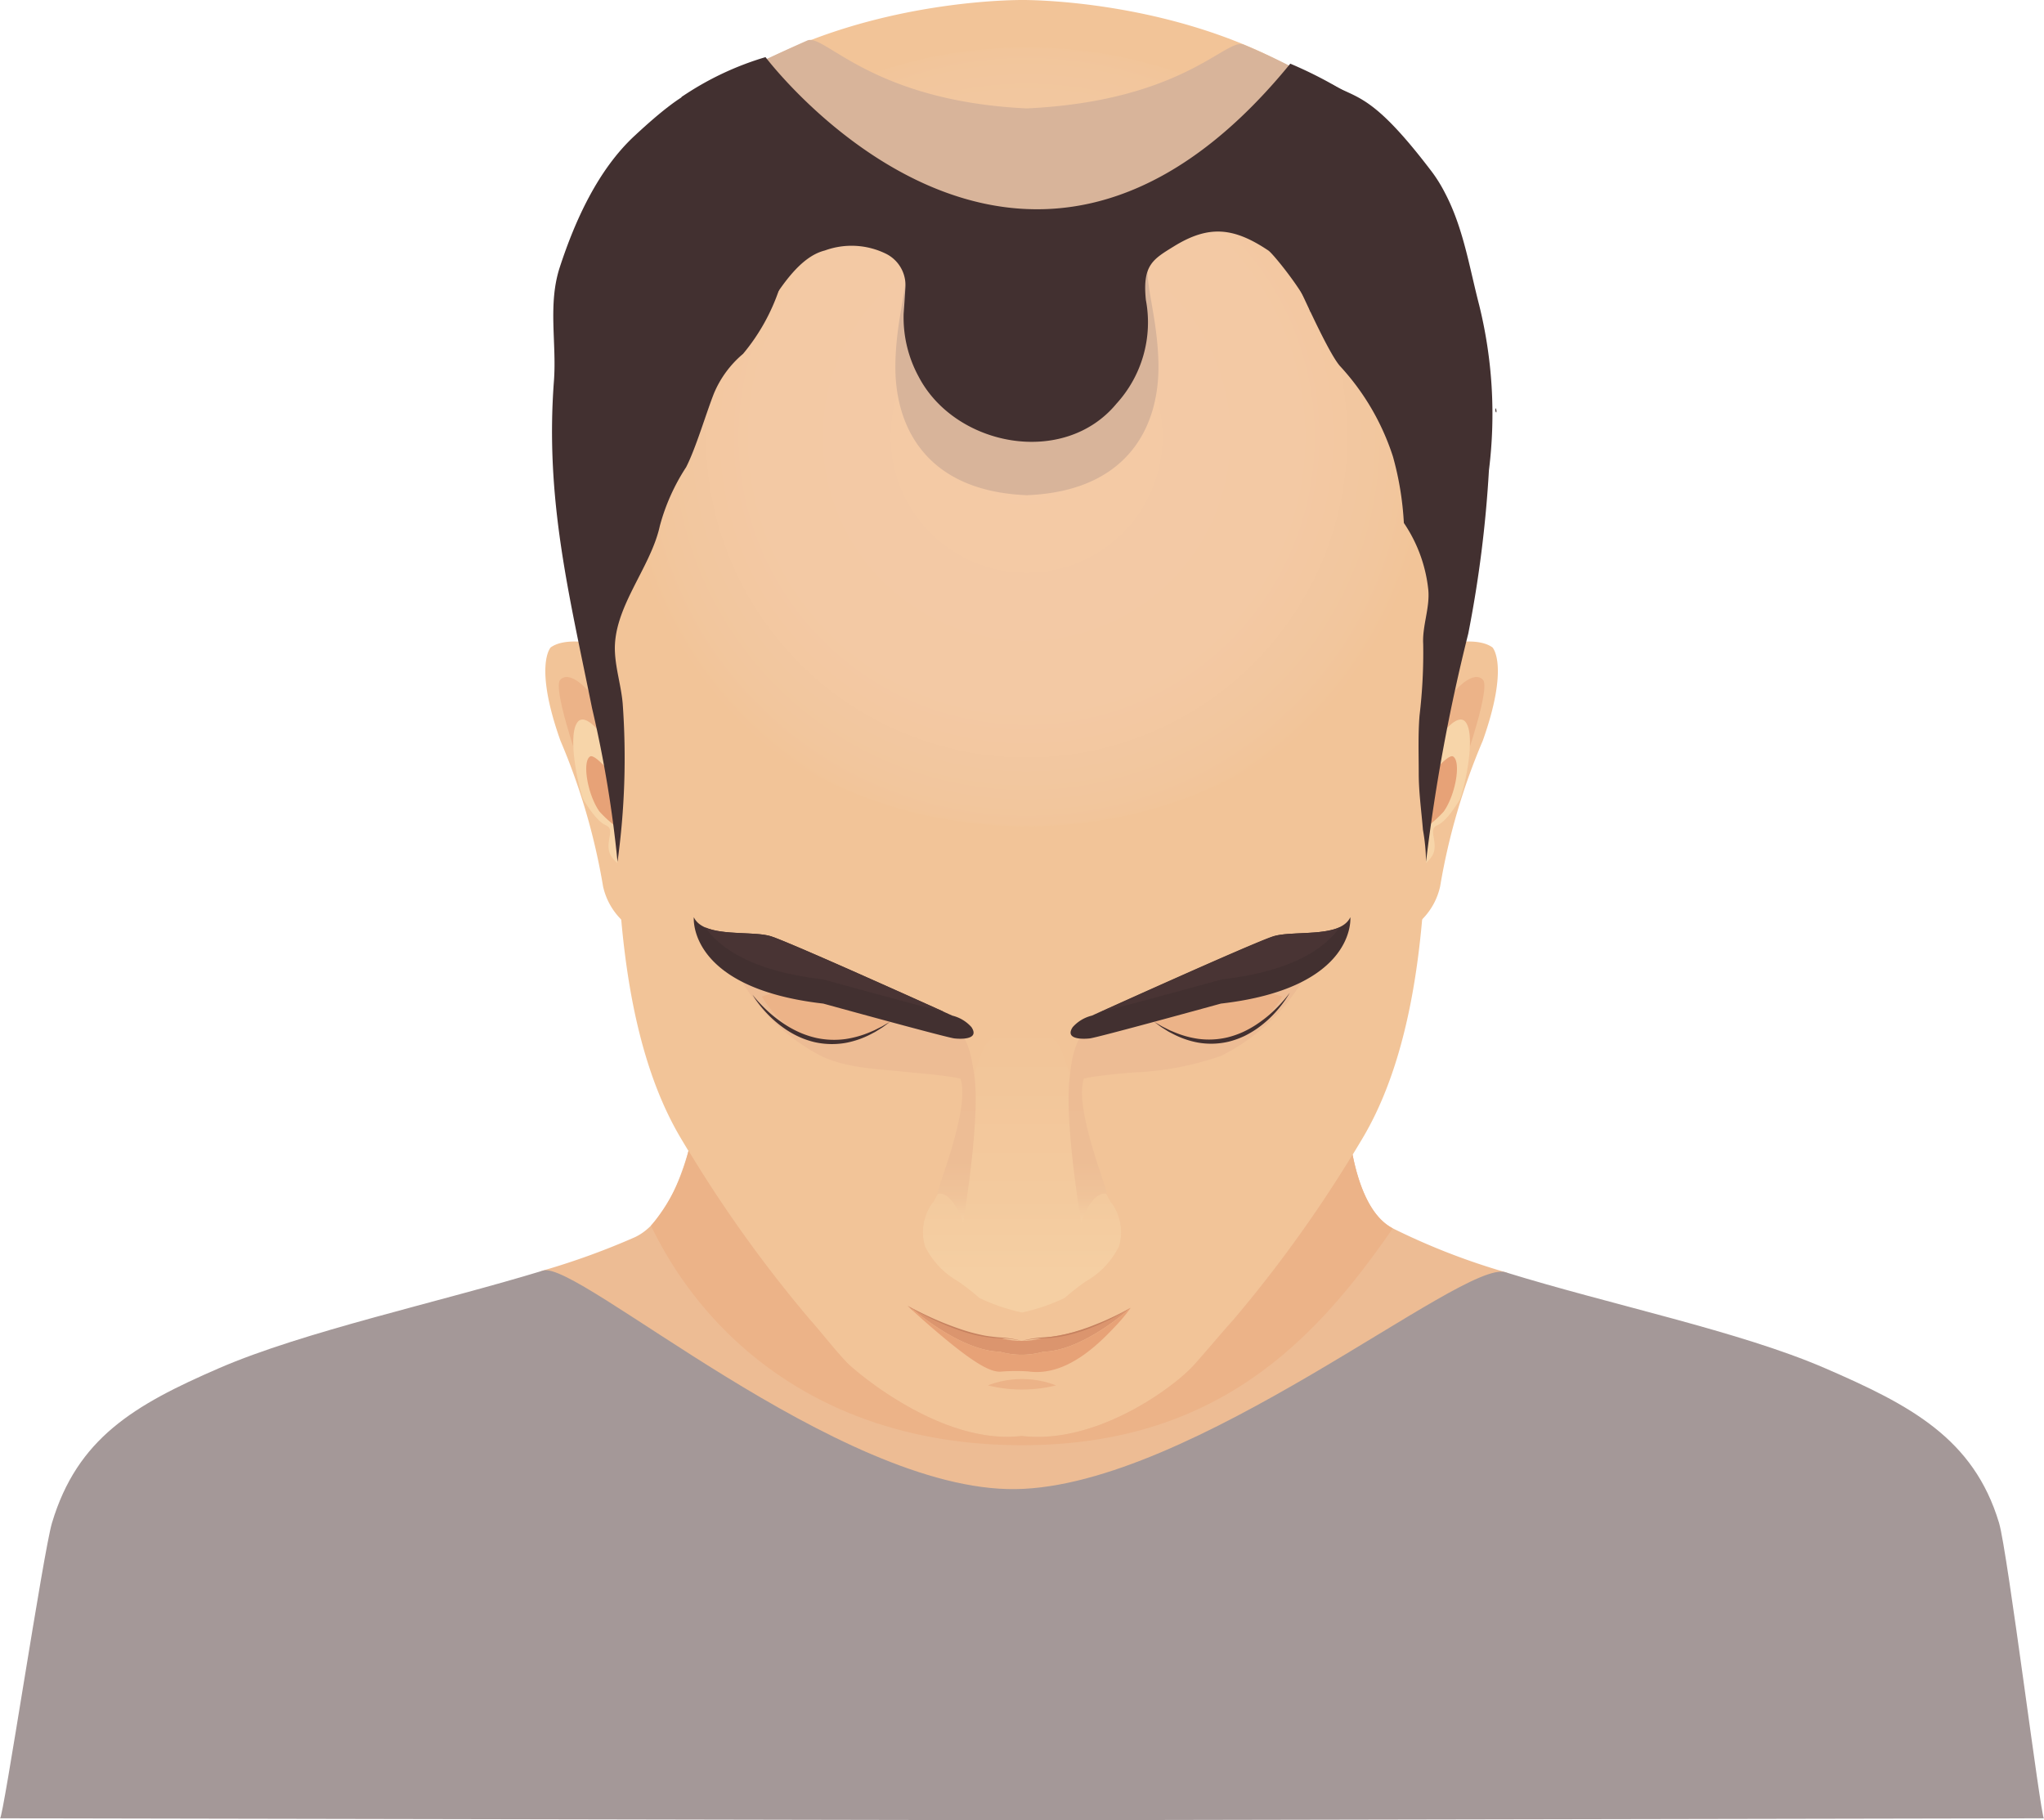 <svg xmlns="http://www.w3.org/2000/svg" xmlns:xlink="http://www.w3.org/1999/xlink" width="132.109" height="117.643" viewBox="0 0 132.109 117.643">
    <defs>
        <linearGradient id="linear-gradient" x1=".5" x2=".5" y1="1" gradientUnits="objectBoundingBox">
            <stop offset=".128" stop-color="#f5cfa3"/>
            <stop offset=".406" stop-color="#f3ca9e"/>
            <stop offset="1" stop-color="#f2c498"/>
        </linearGradient>
        <linearGradient id="linear-gradient-2" x1=".5" x2=".5" y2="1" gradientUnits="objectBoundingBox">
            <stop offset="0" stop-color="#edbc94"/>
            <stop offset=".628" stop-color="#edbd95"/>
            <stop offset=".854" stop-color="#f0c49a"/>
            <stop offset="1" stop-color="#f5cfa3"/>
        </linearGradient>
        <linearGradient id="linear-gradient-3" x1=".5" x2=".5" y1="0" y2="1" xlink:href="#linear-gradient-2"/>
        <radialGradient id="radial-gradient" cx=".5" cy=".5" r=".524" gradientTransform="matrix(.914 0 0 1 .043 0)" gradientUnits="objectBoundingBox">
            <stop offset="0" stop-color="#f4caa6"/>
            <stop offset=".668" stop-color="#f3c9a4"/>
            <stop offset=".908" stop-color="#f2c69d"/>
            <stop offset="1" stop-color="#f2c498"/>
        </radialGradient>
        <style>
            .cls-1{fill:#edbc94}.cls-3{fill:#f2c498}.cls-4{fill:#ecb388}.cls-5{fill:#f7d5a9}.cls-6{fill:#e7a277}.cls-8{fill:#c68260}.cls-10{fill:#423030}.cls-11{fill:#493434}
        </style>
    </defs>
    <g id="Group_334" transform="translate(-648.622 -361.308)">
        <g id="Group_193">
            <g id="Group_182">
                <path id="Path_486" d="M745.92 443.532a43.631 43.631 0 0 1-7.306-2.848c-3.01-1.6-2.986-8.811-2.986-8.811-1.082-2.562-41.709-.063-41.709-.063s-.911 7.911-4.27 9.464a47.924 47.924 0 0 1-5.925 2.15c-3.363 1.026 13.7 15.019 30.865 15.058 17.338.04 34.772-13.882 31.331-14.95z" class="cls-1"/>
            </g>
            <g id="Group_183">
                <path id="Path_487" fill="#a49898" d="M777.825 459.734c-1.644-5.467-5.741-7.613-11.254-10s-13.8-4.081-20.651-6.2c-2.76-.855-20.213 13.865-31.658 14.018s-28.285-14.812-30.538-14.125c-6.761 2.061-15.459 3.932-20.942 6.308-5.512 2.388-9.161 4.534-10.8 10-.555 1.847-3.15 19.093-3.356 19.093l65.8.123h.5l65.8-.123c-.199-.001-2.346-17.247-2.901-19.094z"/>
            </g>
            <g id="Group_184">
                <path id="Path_488" d="M745.086 403.153c-.891-.651-2.81-.365-3.818.069-.005.262-.01.524-.018.786q-.02.758-.056 1.513-.079 1.716-.239 3.424-.08.854-.178 1.7c-.024.21-.05.42-.076.63-.279 1.872-.53 3.333-.61 3.964a67.67 67.67 0 0 1-1.559 6.635 4.346 4.346 0 0 0 3.17-3.275 41.468 41.468 0 0 1 2.756-9.418c1.733-4.881.628-6.028.628-6.028z" class="cls-3"/>
                <path id="Path_489" d="M743.328 410.467s1.628-4.683 1.146-5.217c-.782-.868-2.8 1.459-3.5 3.553q-.08.854-.178 1.7c1.418-3.381 3.173-2.77 2.532-.036z" class="cls-4"/>
                <path id="Path_490" d="M739.837 417.684s1.292-.569 1.474-1.359-.388-1.433.212-1.682 1.224-1.309 1.425-1.609 1.115-3.965.434-5.012-2.6 2.16-2.6 2.16z" class="cls-5"/>
                <path id="Path_491" d="M740.629 411.845c.177-.056 1.557-1.871 1.915-1.641.521.335.162 2.467-.611 3.557a7.737 7.737 0 0 1-1.842 1.482z" class="cls-6"/>
            </g>
            <g id="Group_185">
                <path id="Path_492" d="M684.214 403.153c.892-.651 2.811-.365 3.819.069.005.262.01.524.018.786q.02.758.056 1.513.081 1.716.239 3.424.079.854.178 1.7c.024.21.05.42.076.63.279 1.872.53 3.333.61 3.964a67.687 67.687 0 0 0 1.559 6.635 4.348 4.348 0 0 1-3.169-3.274 41.443 41.443 0 0 0-2.755-9.418c-1.735-4.882-.631-6.029-.631-6.029z" class="cls-3"/>
                <path id="Path_493" d="M685.973 410.467s-1.628-4.683-1.146-5.217c.782-.868 2.8 1.459 3.5 3.553q.079.854.178 1.7c-1.418-3.381-3.173-2.77-2.532-.036z" class="cls-4"/>
                <path id="Path_494" d="M689.464 417.684s-1.292-.569-1.474-1.359.388-1.433-.213-1.682-1.223-1.309-1.424-1.609-1.115-3.965-.434-5.012 2.595 2.16 2.595 2.16z" class="cls-5"/>
                <path id="Path_495" d="M688.672 411.845c-.178-.056-1.557-1.871-1.915-1.641-.521.335-.162 2.467.611 3.557a7.738 7.738 0 0 0 1.842 1.482z" class="cls-6"/>
            </g>
            <path id="Path_496" d="M743.5 385.02c-.521-23.779-28.107-23.718-28.843-23.712s-28.322-.067-28.843 23.712c-.364 16.57-.086 16.01.48 18.744s1.87 8.865 2.136 11.962.257 12.635 4.262 19.258a85.8 85.8 0 0 0 8.289 11.631c.6.651 1.938 2.374 2.562 2.937 1.21 1.091 6.337 5.142 11.114 4.563 4.777.579 9.77-3.093 11.113-4.563.567-.621 1.965-2.286 2.563-2.937a85.8 85.8 0 0 0 8.289-11.631c4.005-6.623 3.994-16.16 4.261-19.258s1.57-9.228 2.137-11.962.848-2.174.48-18.744z" class="cls-3"/>
            <path id="Path_497" d="M711.548 431.445s.3-3.76-2.567-4.835-12.471-2.445-12.87-2.732c.226.163.483.921.644 1.159a12.918 12.918 0 0 0 5.052 4.578c1.781.79 3.769.783 5.717 1.011.448.053 4.04.281 4.024.819z" class="cls-1"/>
            <g id="Group_187">
                <path id="Path_498" fill="#db956e" d="M713.249 448.673a5.144 5.144 0 0 0 2.806 0c2.611-.056 5.644-2.84 5.644-2.84a13.644 13.644 0 0 1-5.644 1.943 5.144 5.144 0 0 1-2.806 0c-2.611-.057-5.965-2.071-5.965-2.071.146.137.288.268.427.4a1.181 1.181 0 0 0-.2-.268s3.127 2.78 5.738 2.836z"/>
                <path id="Path_499" d="M713.327 449.957a12.275 12.275 0 0 1 1.754-.012c2.46.352 4.558-1.771 5.7-2.993a10.293 10.293 0 0 0 .92-1.119s-3.033 2.784-5.644 2.84a5.144 5.144 0 0 1-2.806 0c-2.611-.056-5.742-2.84-5.742-2.84a1.181 1.181 0 0 1 .2.268q.414.379.79.708c2.863 2.499 4.101 3.218 4.828 3.148z" class="cls-6"/>
                <g id="Group_186">
                    <path id="Path_500" d="M713.528 447.767a11.226 11.226 0 0 1-1.226-.131 11.456 11.456 0 0 1-1.461-.376 20.708 20.708 0 0 1-2.542-1.035c-.318-.152-.571-.283-.746-.375s-.269-.145-.269-.145.092.059.262.159.417.241.73.4a16.424 16.424 0 0 0 2.535 1.085 8.432 8.432 0 0 0 2.713.462c.35.025.632.068.826.1s.3.055.3.055-.106-.028-.3-.07a7.779 7.779 0 0 0-.822-.129z" class="cls-8"/>
                    <path id="Path_501" d="M721.443 445.975c-.166.089-.406.217-.71.363-.15.075-.318.15-.5.235s-.373.167-.58.249-.422.169-.648.255c-.113.043-.23.08-.347.122-.06.02-.118.042-.179.061l-.182.056-.182.056-.091.028-.09.024-.356.093c-.117.03-.234.051-.347.075l-.169.036c-.055.011-.111.017-.166.026l-.32.048c-.1.013-.2.017-.3.026l-.285.021c-.092.007-.181.011-.265.023a7.709 7.709 0 0 0-.788.132c-.184.04-.285.067-.285.067s.1-.021.288-.052.455-.072.79-.1c.083-.008.171-.009.262-.013l.287-.013c.099-.005.2-.007.308-.017l.325-.041c.055-.008.112-.013.168-.023l.171-.033c.115-.023.233-.043.351-.071l.361-.092.091-.023.092-.028.183-.056.184-.057c.061-.019.12-.041.179-.062.119-.043.236-.082.35-.126.225-.089.444-.174.648-.267s.4-.181.575-.265.343-.171.491-.252c.3-.158.533-.3.7-.394s.248-.155.248-.155-.096.055-.262.144z" class="cls-8"/>
                </g>
            </g>
            <path id="Path_502" fill="url(#linear-gradient)" d="M720.373 438.942c-.154-.279-.315-.567-.457-.873-.136-.291-.261-.523-.37-.727a5.983 5.983 0 0 1-.576-1.365c-.027-.1-.232-1.094-.319-1.52a28.382 28.382 0 0 0-1.516-5.492 3.842 3.842 0 0 0-2.366-1.457v-.026l-.061.012-.059-.012v.025a3.922 3.922 0 0 0-2.43 1.458 28.382 28.382 0 0 0-1.516 5.492c-.087.426-.292 1.425-.319 1.52a5.937 5.937 0 0 1-.576 1.365c-.109.2-.233.436-.369.727-.143.306-.3.594-.459.873a3.215 3.215 0 0 0-.569 2.919 5.284 5.284 0 0 0 2.143 2.265 16.172 16.172 0 0 1 1.377 1.078 12.691 12.691 0 0 0 2.682.919.192.192 0 0 0 .128 0 12.666 12.666 0 0 0 2.682-.919 16.164 16.164 0 0 1 1.378-1.078 5.288 5.288 0 0 0 2.142-2.265 3.213 3.213 0 0 0-.57-2.919z"/>
            <path id="Path_503" d="M717.795 431.445s-.3-3.76 2.568-4.835 12.478-2.445 12.876-2.732c-.226.163-.483.921-.644 1.159a12.788 12.788 0 0 1-5.054 4.514 19.47 19.47 0 0 1-5.72 1.075c-.448.053-4.042.281-4.026.819z" class="cls-1"/>
            <g id="Group_189">
                <path id="Path_504" d="M697.86 425.714s2.936 5.378 8.288 1.636c0 0-4.718-2.918-8.288-1.636z" class="cls-4"/>
                <g id="Group_188">
                    <path id="Path_505" d="M706.148 427.35l-.325.24c-.053.037-.11.082-.176.126l-.218.136-.254.156-.295.155a5.884 5.884 0 0 1-1.558.541 5.125 5.125 0 0 1-2.033-.036 5.6 5.6 0 0 1-1-.337 6.021 6.021 0 0 1-.857-.476 7.233 7.233 0 0 1-1.256-1.065 7.694 7.694 0 0 1-.7-.856c-.148-.214-.218-.34-.218-.34s.085.116.254.312a9.467 9.467 0 0 0 .763.781 8.305 8.305 0 0 0 1.284.961 6.71 6.71 0 0 0 .838.428 6.061 6.061 0 0 0 .955.309 5.44 5.44 0 0 0 1.928.077 6.451 6.451 0 0 0 1.537-.431l.3-.128c.094-.044.181-.09.263-.131l.228-.114c.07-.037.131-.075.187-.107z" class="cls-10"/>
                </g>
                <path id="Path_506" d="M710.319 428.424s1.717.208 1.09-.732a2.424 2.424 0 0 0-1.236-.742s-10.432-4.722-11.719-5.126-4.348.137-4.989-1.236c0 0-.432 4.577 8.367 5.584 0 0 7.996 2.206 8.487 2.252z" class="cls-10"/>
                <path id="Path_507" d="M701.832 424.612s5.794 1.6 7.82 2.1c-2.123-.959-10.084-4.541-11.2-4.891-1-.315-3.072-.058-4.246-.573.93 1.322 3.004 2.835 7.626 3.364z" class="cls-11"/>
            </g>
            <g id="Group_191">
                <path id="Path_508" d="M731.5 425.714s-2.936 5.378-8.288 1.636c.004 0 4.721-2.918 8.288-1.636z" class="cls-4"/>
                <g id="Group_190">
                    <path id="Path_509" d="M723.216 427.35l.347.2c.056.032.117.07.186.106l.227.114.261.13.3.126a6.23 6.23 0 0 0 1.531.424 5.21 5.21 0 0 0 1.914-.1 6.018 6.018 0 0 0 .943-.326 6.734 6.734 0 0 0 .822-.447 8.159 8.159 0 0 0 1.252-.99 9.494 9.494 0 0 0 .739-.8c.163-.2.245-.317.245-.317s-.067.127-.209.344a7.83 7.83 0 0 1-.67.87 7.175 7.175 0 0 1-1.221 1.093 6.186 6.186 0 0 1-.841.495 5.546 5.546 0 0 1-.99.356 4.936 4.936 0 0 1-2.023.06 5.727 5.727 0 0 1-1.552-.533l-.3-.154c-.09-.053-.173-.107-.252-.155l-.217-.136c-.066-.044-.122-.088-.175-.126z" class="cls-10"/>
                </g>
                <path id="Path_510" d="M719.044 428.424s-1.717.208-1.089-.732a2.424 2.424 0 0 1 1.236-.742s10.431-4.722 11.718-5.126 4.349.137 4.989-1.236c0 0 .433 4.577-8.366 5.584 0 0-7.996 2.206-8.488 2.252z" class="cls-10"/>
                <path id="Path_511" d="M727.578 424.612s-5.794 1.6-7.82 2.1c2.123-.959 10.084-4.541 11.2-4.891 1-.315 3.073-.058 4.247-.573-.931 1.322-3.005 2.835-7.627 3.364z" class="cls-11"/>
            </g>
            <path id="Path_512" d="M712.475 450.847a9.1 9.1 0 0 0 4.4 0 6.127 6.127 0 0 0-4.4 0z" class="cls-4"/>
            <path id="Path_513" fill="url(#linear-gradient-2)" d="M720.184 438.488s-.847-.43-1.684 1.811c0 0-1.473-8.608-.453-10.466 0 0 2.626.273 1.354.505-2.22.403.599 7.234.783 8.15z"/>
            <path id="Path_514" fill="url(#linear-gradient-3)" d="M709.189 438.488s.847-.43 1.684 1.811c0 0 1.473-8.608.452-10.466 0 0-2.625.273-1.353.505 2.22.403-.597 7.234-.783 8.15z"/>
            <path id="Path_515" fill="url(#radial-gradient)" d="M742.524 389.541c0 13.9-12.335 25.168-27.55 25.168s-27.549-11.268-27.549-25.168 12.334-25.168 27.549-25.168 27.55 11.268 27.55 25.168z"/>
            <path id="Path_516" d="M725.774 449.552c-1.343 1.47-6.336 5.142-11.113 4.563-4.777.579-9.9-3.472-11.114-4.563-.624-.563-1.964-2.286-2.562-2.937a84.587 84.587 0 0 1-7.861-10.932 11.553 11.553 0 0 1-2.428 4.841c3.512 7.321 11.225 14.19 23.981 14.19 12.663 0 19.029-6.869 23.964-14.017l-.027-.013c-1.441-.764-2.187-2.816-2.572-4.748a84.253 84.253 0 0 1-7.705 10.679c-.598.651-1.996 2.316-2.563 2.937z" class="cls-4"/>
            <g id="Group_192">
                <path id="Path_517" fill="#d8b49a" d="M734.678 367.043a45.806 45.806 0 0 0-5.7-2.861c-1.142-.4-3.91 3.653-13.98 4.133h-.024c-10.071-.48-13.075-4.88-14.18-4.388-1.9.842-3.231 1.486-5.474 2.508l-.026.012c.371 3.5 2.246 9.688 3.7 13.527.221-3.261 3.755-5.261 7.1-3.3 2.173 1.273.495 3.731.4 8.082-.093 4.184 2.04 8.307 8.5 8.558 6.461-.251 8.594-4.374 8.5-8.558-.1-4.351-1.775-6.809.4-8.082 3.343-1.96 7.287-.223 8.2 2.119a33.891 33.891 0 0 0 2.584-11.75z"/>
                <path id="Path_518" d="M745.3 387.69l-.029.138c.019.048.037.1.057.144a.561.561 0 0 0-.028-.282z" class="cls-10"/>
                <path id="Path_519" d="M745.3 387.69l-.029.138c.019.048.037.1.057.144a.561.561 0 0 0-.028-.282z" class="cls-10"/>
                <path id="Path_520" d="M744.215 380.986c-.628-2.423-1.017-4.952-2.192-7.191a9.488 9.488 0 0 0-.81-1.323c-3.871-5.116-4.863-4.765-6.527-5.718-.261 4.5-2.865 11.7-2.572 12.175s2.262 5.062 3.11 6.032a15.746 15.746 0 0 1 3.428 5.858 19.827 19.827 0 0 1 .705 4.287 9.436 9.436 0 0 1 1.582 4.345c.1 1.17-.4 2.321-.332 3.491a34.408 34.408 0 0 1-.237 4.615c-.1 1.251-.052 2.478-.052 3.727 0 1.211.173 2.445.272 3.657a12.266 12.266 0 0 1 .2 2.067 118.818 118.818 0 0 1 2.731-14.753 77.588 77.588 0 0 0 1.334-10.545 29.308 29.308 0 0 0-.64-10.724z" class="cls-10"/>
                <path id="Path_521" d="M689.634 370.087c-2.361 2.192-3.844 5.465-4.834 8.5-.781 2.394-.191 4.889-.376 7.342-.578 7.659.982 13.8 2.465 21.154a75.611 75.611 0 0 1 1.645 9.922 48.928 48.928 0 0 0 .334-10.226c-.095-1.113-.445-2.2-.5-3.31-.151-2.871 2.3-5.42 2.9-8.166a13.164 13.164 0 0 1 1.7-3.8c.63-1.232 1.288-3.477 1.8-4.773a6.744 6.744 0 0 1 1.88-2.552 12.966 12.966 0 0 0 2.347-4.208c.21-1.022.052-1.1-.483-1.983a50.564 50.564 0 0 1-3.212-11.544c-1.594.721-2.054.289-5.666 3.644z" class="cls-10"/>
            </g>
        </g>
        <path id="Path_522" d="M695.453 378.323a45.254 45.254 0 0 1-2.783-10.747A19.456 19.456 0 0 1 698.1 365s16.44 21.84 33.917.423a27.1 27.1 0 0 1 5.083 2.827c1.319 1.187-3.827 13.231-3.833 13.25.2-.6-2.3-3.752-2.667-4-2.233-1.493-3.837-1.669-6.105-.27-1.361.84-2.044 1.215-1.812 3.467a7.791 7.791 0 0 1-1.9 6.7c-3.4 4.116-10.422 2.773-12.782-1.736a8.005 8.005 0 0 1-.974-4.092c.048-.63.084-1.19.111-1.637a2.27 2.27 0 0 0-1.222-2.208 5.039 5.039 0 0 0-3.983-.226c-1.569.39-2.851 2.245-4.166 4.5.003.002-1.984-2.927-2.314-3.675z" class="cls-10"/>
    </g>
</svg>
